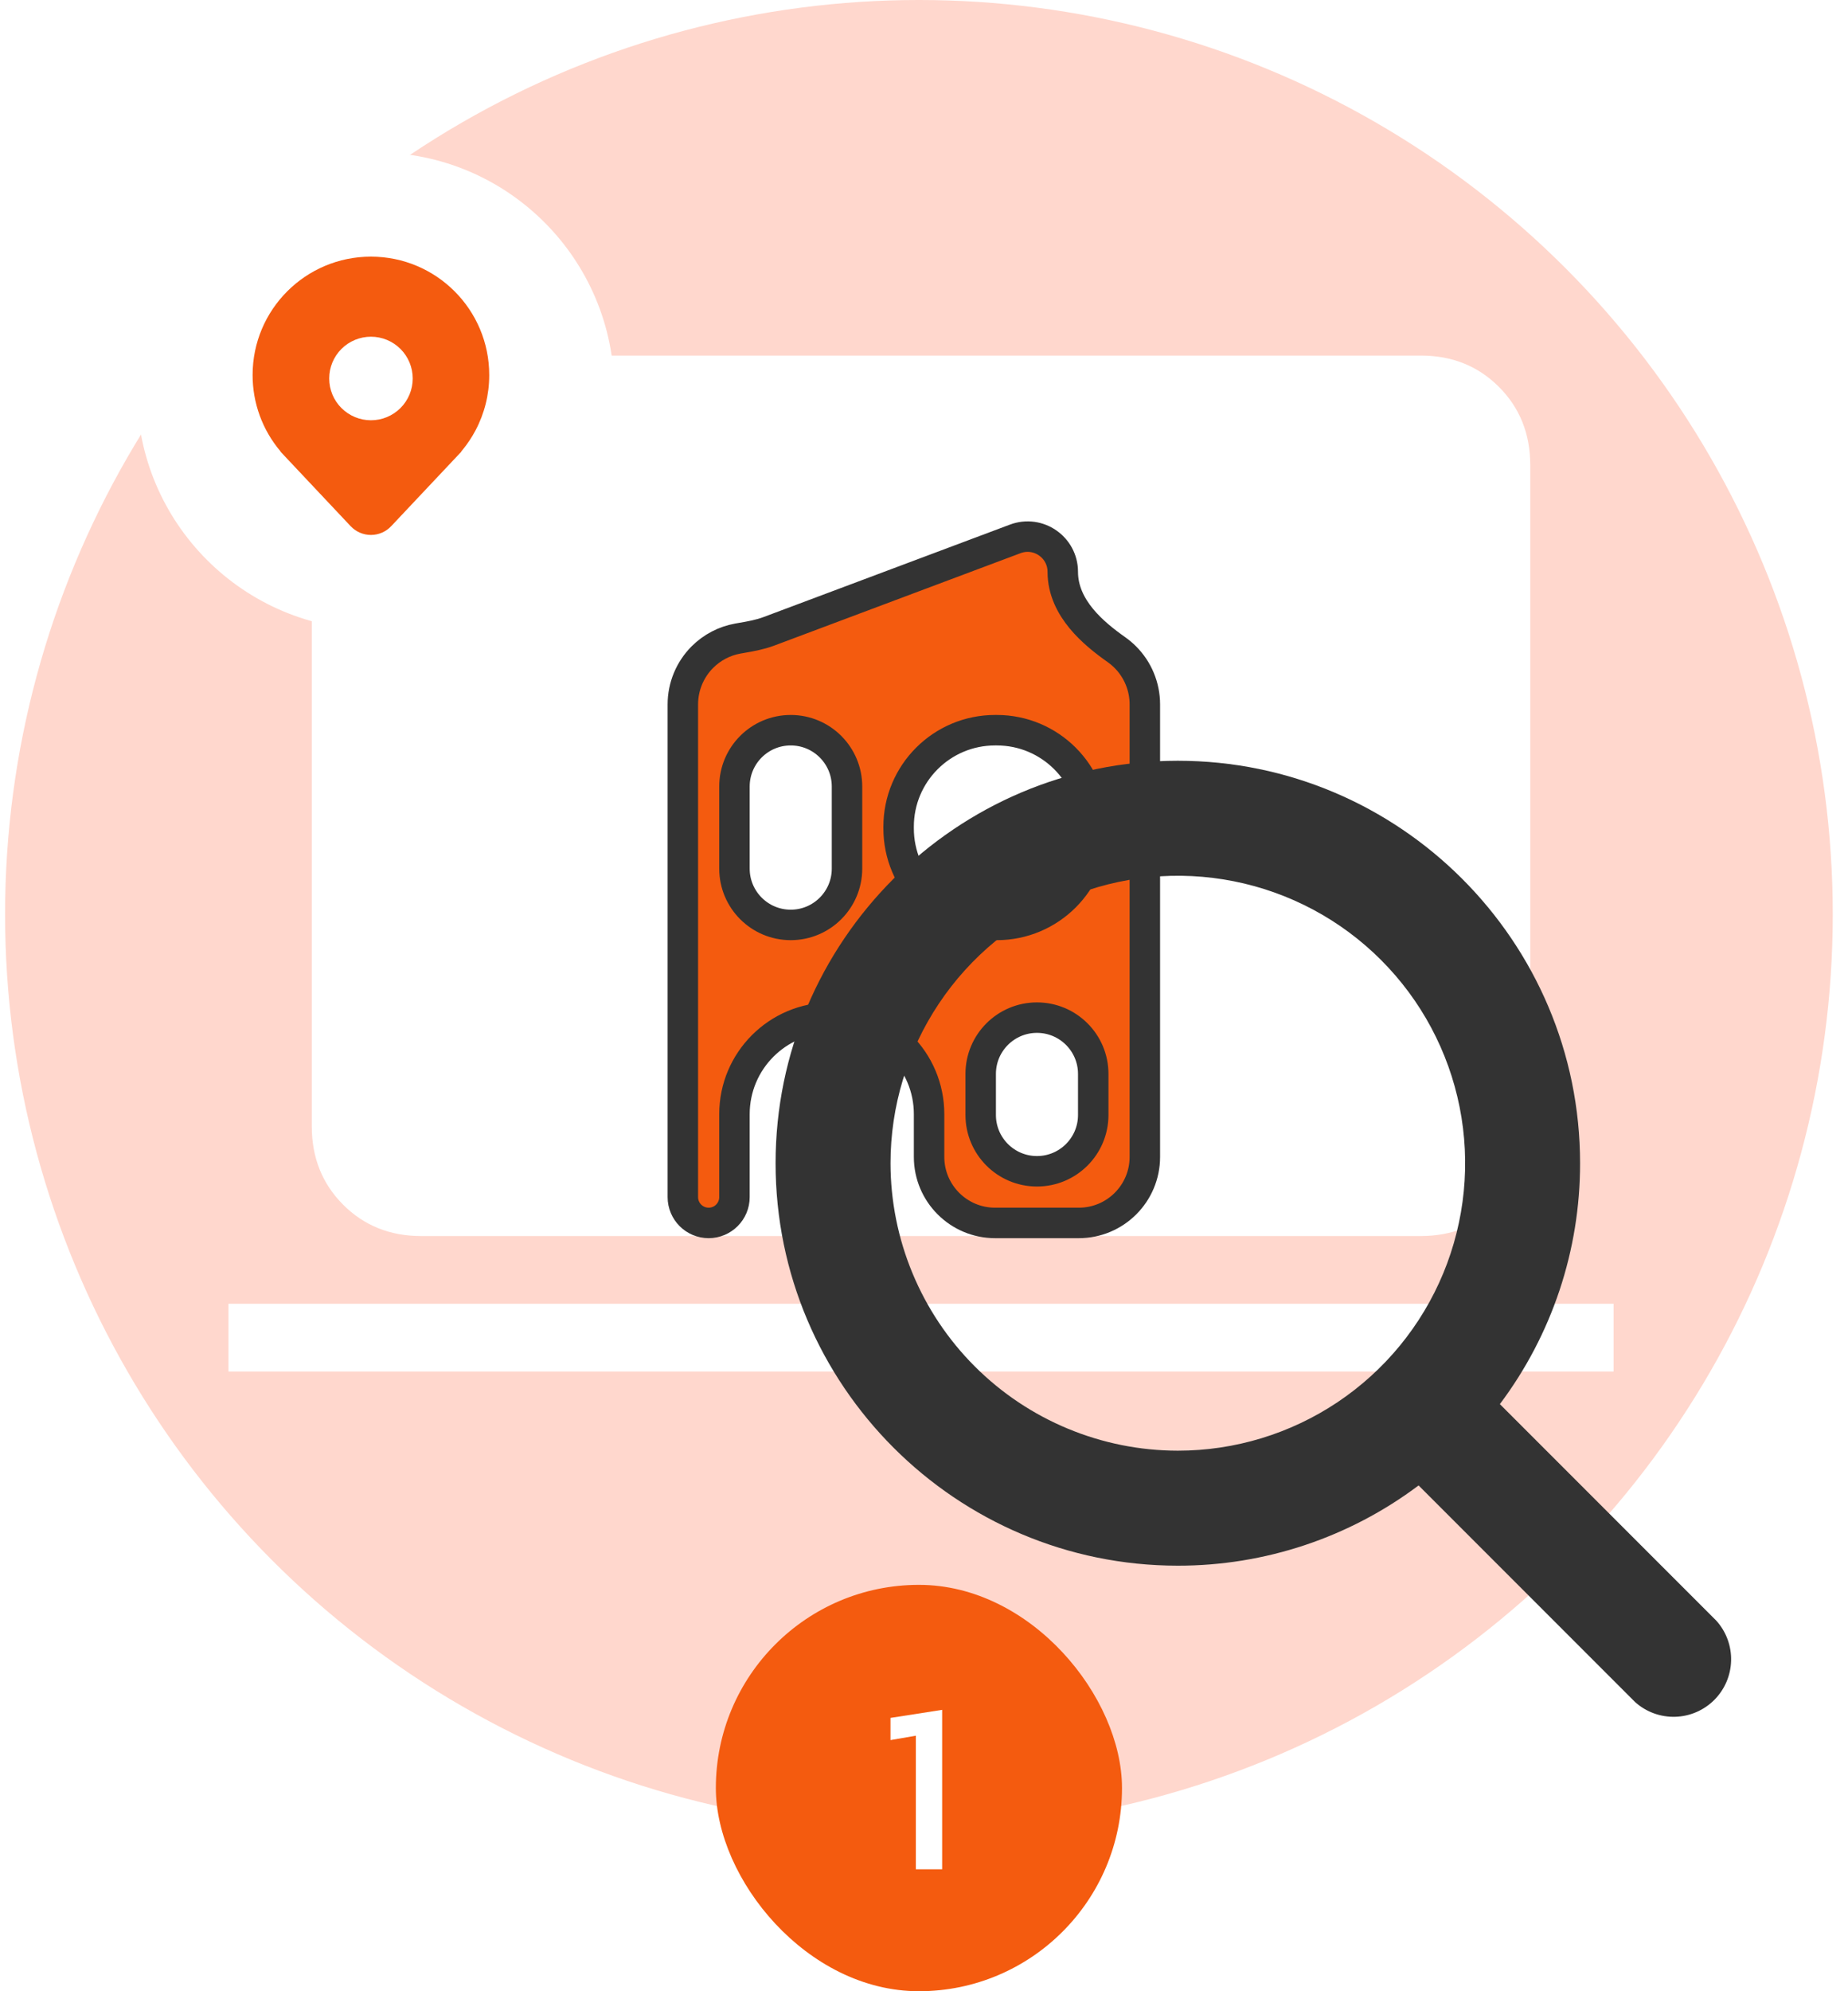 <svg width="182" height="196" viewBox="0 0 182 196" fill="none" xmlns="http://www.w3.org/2000/svg">
<circle cx="90.5" cy="90" r="90" fill="#FFD7CD"/>
<path d="M41.48 121.667C38.409 121.667 35.847 120.638 33.793 118.58C31.74 116.522 30.711 113.96 30.707 110.893V45.767C30.707 42.7 31.736 40.138 33.793 38.08C35.851 36.022 38.411 34.996 41.473 35H139.94C143.007 35 145.567 36.027 147.62 38.08C149.673 40.133 150.702 42.696 150.707 45.767V110.9C150.707 113.967 149.678 116.527 147.62 118.58C145.562 120.633 143 121.662 139.933 121.667H41.48ZM22.5 135V128.333H158.913V135H22.5Z" fill="white"/>
<path d="M69.792 120.375C68.388 120.375 67.25 119.237 67.25 117.833V69.333C67.25 67.587 67.944 65.913 69.178 64.678C70.132 63.724 71.349 63.093 72.658 62.856C72.792 62.831 72.933 62.807 73.079 62.782C73.867 62.646 74.824 62.481 75.718 62.145L99.987 53.044C102.252 52.195 104.667 53.869 104.667 56.287C104.667 58.124 105.481 59.666 106.499 60.898C107.511 62.123 108.805 63.138 109.96 63.953C110.265 64.168 110.554 64.41 110.822 64.678C112.056 65.913 112.75 67.587 112.75 69.333V113.875C112.75 117.465 109.84 120.375 106.25 120.375H98C94.41 120.375 91.5 117.465 91.5 113.875V109.667C91.5 104.42 87.247 100.167 82 100.167H81.833C76.587 100.167 72.333 104.42 72.333 109.667V117.833C72.333 119.237 71.195 120.375 69.792 120.375ZM96.583 109.75C96.583 112.811 99.064 115.292 102.125 115.292C105.186 115.292 107.667 112.811 107.667 109.75V105.708C107.667 102.648 105.186 100.167 102.125 100.167C99.064 100.167 96.583 102.648 96.583 105.708V109.75ZM72.333 85.5C72.333 88.561 74.814 91.042 77.875 91.042C80.936 91.042 83.417 88.561 83.417 85.5V77.417C83.417 74.356 80.936 71.875 77.875 71.875C74.814 71.875 72.333 74.356 72.333 77.417V85.5ZM88.5 81.542C88.5 86.788 92.753 91.042 98 91.042H98.167C103.413 91.042 107.667 86.788 107.667 81.542V81.375C107.667 76.128 103.413 71.875 98.167 71.875H98C92.753 71.875 88.5 76.128 88.5 81.375V81.542Z" fill="#F45B0F" stroke="#333333" stroke-width="3"/>
<g clip-path="url(#clip0_488_358)">
<g filter="url(#filter0_d_488_358)">
<path d="M169.047 159.543L147.714 138.21C152.85 131.373 155.623 123.05 155.613 114.498C155.613 92.655 137.842 74.883 115.998 74.883C94.155 74.883 76.383 92.655 76.383 114.498C76.383 136.342 94.155 154.113 115.998 154.113C124.55 154.123 132.873 151.35 139.71 146.214L161.043 167.547C162.123 168.512 163.532 169.028 164.98 168.987C166.427 168.947 167.805 168.353 168.829 167.329C169.853 166.305 170.447 164.927 170.487 163.48C170.528 162.032 170.012 160.623 169.047 159.543ZM87.702 114.498C87.702 108.902 89.361 103.431 92.471 98.778C95.58 94.124 99.999 90.497 105.17 88.356C110.34 86.214 116.03 85.654 121.518 86.746C127.007 87.837 132.049 90.532 136.007 94.49C139.964 98.447 142.659 103.489 143.751 108.978C144.843 114.467 144.282 120.156 142.141 125.327C139.999 130.497 136.372 134.916 131.719 138.026C127.065 141.135 121.595 142.794 115.998 142.794C108.496 142.785 101.304 139.801 96 134.497C90.695 129.192 87.711 122 87.702 114.498Z" fill="#333333"/>
</g>
</g>
<g filter="url(#filter1_d_488_358)">
<circle cx="37" cy="34.5" r="23.5" fill="white"/>
<path d="M46.822 38.383C47.718 36.7 48.186 34.821 48.182 32.914C48.182 26.478 42.965 21.262 36.53 21.262C30.095 21.262 24.878 26.478 24.878 32.914C24.873 35.663 25.845 38.324 27.62 40.422L27.633 40.44L27.646 40.453H27.62L34.534 47.794C34.79 48.066 35.1 48.283 35.443 48.431C35.786 48.579 36.156 48.656 36.53 48.656C36.904 48.656 37.273 48.579 37.617 48.431C37.96 48.283 38.269 48.066 38.525 47.794L45.441 40.453H45.414L45.425 40.44L45.427 40.439C45.476 40.38 45.525 40.321 45.574 40.261C46.05 39.677 46.467 39.048 46.822 38.383ZM36.533 37.368C35.443 37.368 34.397 36.935 33.626 36.164C32.854 35.393 32.421 34.346 32.421 33.256C32.421 32.165 32.854 31.119 33.626 30.348C34.397 29.577 35.443 29.143 36.533 29.143C37.624 29.143 38.67 29.577 39.441 30.348C40.213 31.119 40.646 32.165 40.646 33.256C40.646 34.346 40.213 35.393 39.441 36.164C38.67 36.935 37.624 37.368 36.533 37.368Z" fill="#F45B0F"/>
</g>
<rect x="70.5" y="156" width="40" height="40" rx="20" fill="#F45B0F"/>
<path d="M90.196 184V170.848L87.7 171.28V169.096L92.788 168.304V184H90.196Z" fill="white"/>
<defs>
<filter id="filter0_d_488_358" x="26.383" y="24.883" width="194.106" height="194.106" filterUnits="userSpaceOnUse" color-interpolation-filters="sRGB">
<feFlood flood-opacity="0" result="BackgroundImageFix"/>
<feColorMatrix in="SourceAlpha" type="matrix" values="0 0 0 0 0 0 0 0 0 0 0 0 0 0 0 0 0 0 127 0" result="hardAlpha"/>
<feOffset/>
<feGaussianBlur stdDeviation="25"/>
<feComposite in2="hardAlpha" operator="out"/>
<feColorMatrix type="matrix" values="0 0 0 0 0 0 0 0 0 0 0 0 0 0 0 0 0 0 0.25 0"/>
<feBlend mode="normal" in2="BackgroundImageFix" result="effect1_dropShadow_488_358"/>
<feBlend mode="normal" in="SourceGraphic" in2="effect1_dropShadow_488_358" result="shape"/>
</filter>
<filter id="filter1_d_488_358" x="9.5" y="11" width="55" height="55" filterUnits="userSpaceOnUse" color-interpolation-filters="sRGB">
<feFlood flood-opacity="0" result="BackgroundImageFix"/>
<feColorMatrix in="SourceAlpha" type="matrix" values="0 0 0 0 0 0 0 0 0 0 0 0 0 0 0 0 0 0 127 0" result="hardAlpha"/>
<feOffset dy="4"/>
<feGaussianBlur stdDeviation="2"/>
<feComposite in2="hardAlpha" operator="out"/>
<feColorMatrix type="matrix" values="0 0 0 0 0 0 0 0 0 0 0 0 0 0 0 0 0 0 0.25 0"/>
<feBlend mode="normal" in2="BackgroundImageFix" result="effect1_dropShadow_488_358"/>
<feBlend mode="normal" in="SourceGraphic" in2="effect1_dropShadow_488_358" result="shape"/>
</filter>
<clipPath id="clip0_488_358">
<rect width="116.087" height="116.087" fill="white" transform="translate(65.5 64)"/>
</clipPath>
</defs>
</svg>
